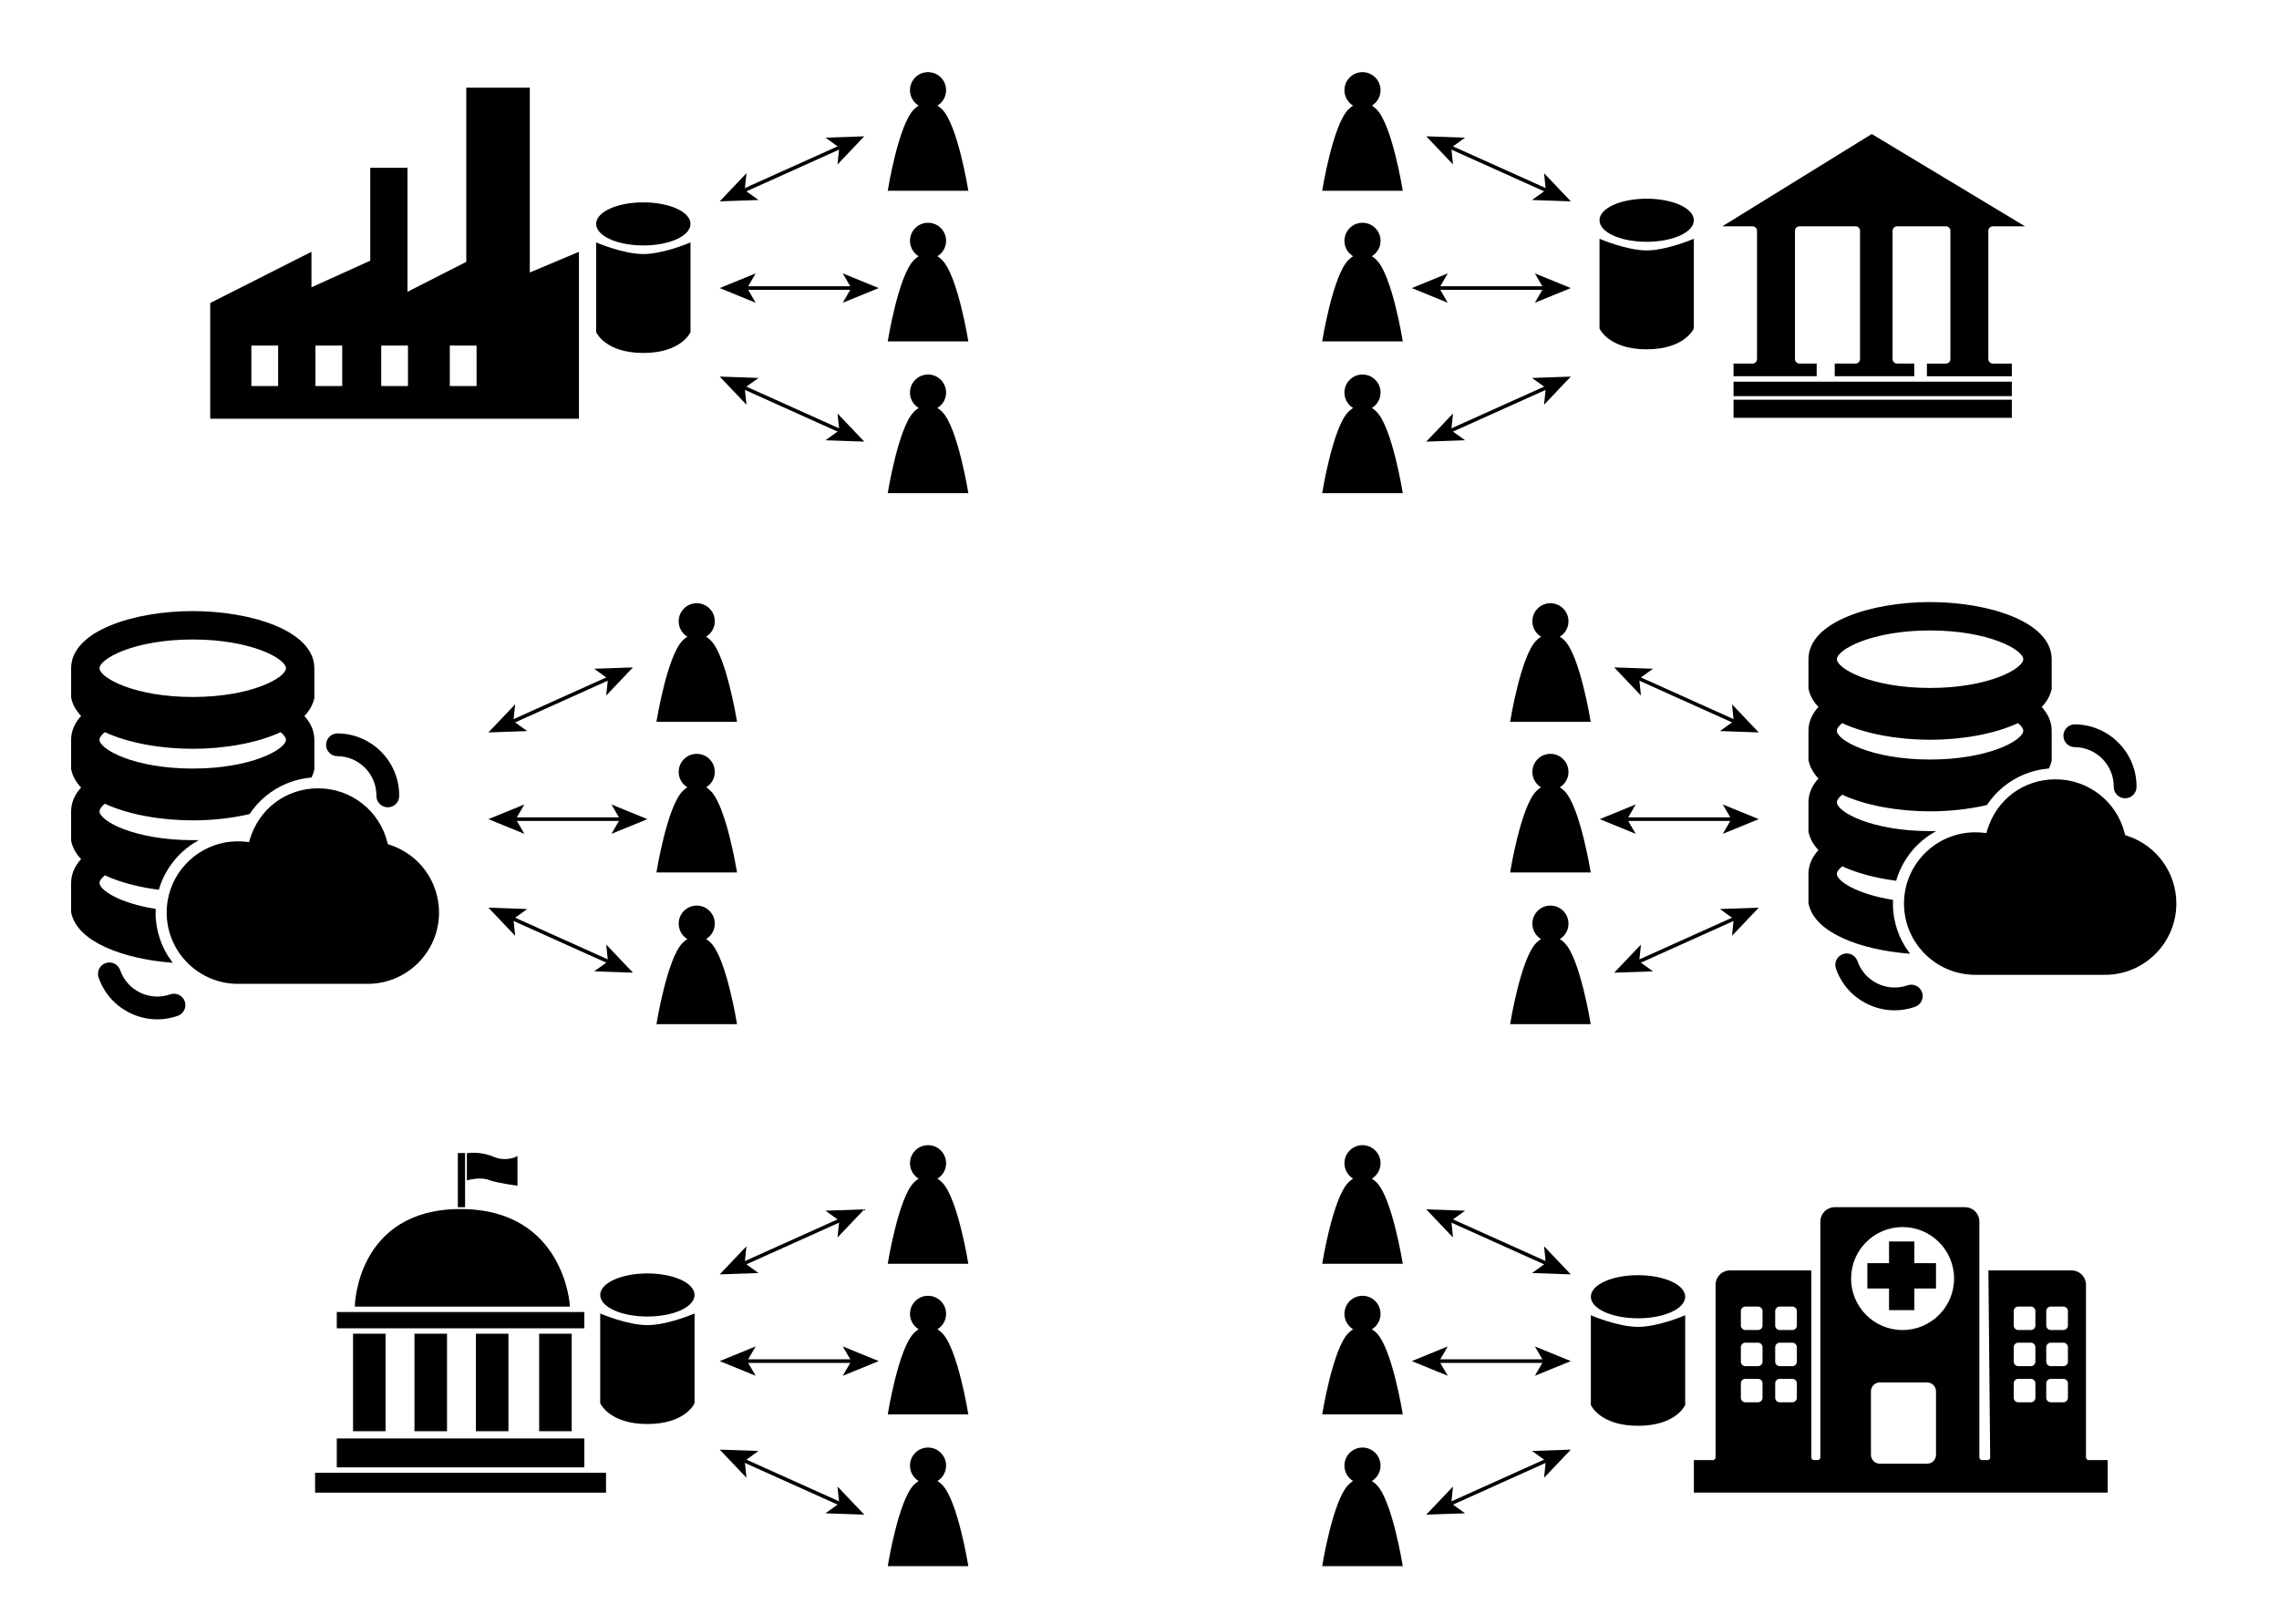 <?xml version="1.0" encoding="UTF-8"?>
<svg id="Layer_8" data-name="Layer 8" xmlns="http://www.w3.org/2000/svg" viewBox="0 0 1261.18 899.04">
  <defs>
    <style>
      .cls-1, .cls-2, .cls-3 {
        stroke: #000;
        stroke-miterlimit: 10;
      }

      .cls-2 {
        stroke-width: 2px;
      }

      .cls-2, .cls-3 {
        fill: none;
      }

      .cls-4 {
        stroke-width: 0px;
      }
    </style>
  </defs>
  <g>
    <path class="cls-1" d="M292.69,151.59V49.02h-34.16v96.24l-33.53,17.08v-68.95h-19.61v51.24l-33.53,15.18v-19.61l-55.03,27.83v63.26h203.06v-91.14l-27.2,11.43ZM154.42,214.21h-15.81v-23.41h15.81v23.41ZM189.87,214.21h-15.81v-23.41h15.81v23.41ZM226.27,214.21h-15.81v-23.41h15.81v23.41ZM264.23,214.21h-15.81v-23.41h15.81v23.41Z"/>
    <g>
      <path class="cls-4" d="M356.02,135.37c14.14,0,25.6-5.12,25.6-11.43s-11.46-11.43-25.6-11.43-25.6,5.12-25.6,11.43,11.46,11.43,25.6,11.43ZM330.42,134.94v48.79s4.85,11.15,25.6,11.15,25.6-11.15,25.6-11.15v-48.79s-14.54,6.19-25.6,6.19-25.6-6.19-25.6-6.19Z"/>
      <path class="cls-3" d="M356.02,135.37c14.14,0,25.6-5.12,25.6-11.43s-11.46-11.43-25.6-11.43-25.6,5.12-25.6,11.43,11.46,11.43,25.6,11.43ZM330.42,134.94v48.79s4.85,11.15,25.6,11.15,25.6-11.15,25.6-11.15v-48.79s-14.54,6.19-25.6,6.19-25.6-6.19-25.6-6.19Z"/>
    </g>
    <g>
      <g>
        <line class="cls-4" x1="478.28" y1="75.46" x2="398.28" y2="111.46"/>
        <g>
          <line class="cls-2" x1="465.4" y1="81.26" x2="411.16" y2="105.67"/>
          <polygon class="cls-4" points="478.28 75.46 456.8 76.21 464.44 81.69 463.47 91.04 478.28 75.46"/>
          <polygon class="cls-4" points="398.28 111.46 413.09 95.88 412.12 105.23 419.76 110.71 398.28 111.46"/>
        </g>
      </g>
      <g>
        <line class="cls-4" x1="478.28" y1="244.46" x2="398.28" y2="208.46"/>
        <g>
          <line class="cls-2" x1="465.4" y1="238.67" x2="411.16" y2="214.26"/>
          <polygon class="cls-4" points="478.28 244.46 463.47 228.88 464.44 238.23 456.8 243.71 478.28 244.46"/>
          <polygon class="cls-4" points="398.28 208.46 419.76 209.21 412.12 214.69 413.09 224.04 398.28 208.46"/>
        </g>
      </g>
      <g>
        <line class="cls-2" x1="472.16" y1="159.46" x2="412.4" y2="159.46"/>
        <polygon class="cls-4" points="486.28 159.46 466.38 151.33 471.1 159.46 466.38 167.59 486.28 159.46"/>
        <polygon class="cls-4" points="398.28 159.46 418.18 151.33 413.46 159.46 418.18 167.59 398.28 159.46"/>
      </g>
      <g>
        <circle class="cls-1" cx="513.57" cy="49.93" r="9.49"/>
        <path class="cls-1" d="M513.57,57.17s3.59-.12,7.43,3.72c8.47,8.47,14.28,44.2,14.28,44.2h-21.71s-21.71,0-21.71,0c0,0,5.81-35.73,14.28-44.2,3.84-3.84,7.43-3.72,7.43-3.72Z"/>
      </g>
      <g>
        <circle class="cls-1" cx="513.57" cy="133.3" r="9.49"/>
        <path class="cls-1" d="M513.57,140.55s3.59-.12,7.43,3.72c8.47,8.47,14.28,44.2,14.28,44.2h-21.71s-21.71,0-21.71,0c0,0,5.81-35.73,14.28-44.2,3.84-3.84,7.43-3.72,7.43-3.72Z"/>
      </g>
      <g>
        <circle class="cls-1" cx="513.57" cy="217.3" r="9.49"/>
        <path class="cls-1" d="M513.57,224.55s3.59-.12,7.43,3.72c8.47,8.47,14.28,44.2,14.28,44.2h-21.71s-21.71,0-21.71,0c0,0,5.81-35.73,14.28-44.2,3.84-3.84,7.43-3.72,7.43-3.72Z"/>
      </g>
    </g>
  </g>
  <g>
    <g>
      <path class="cls-1" d="M215.71,468.17l-1.51-.5-.39-1.54c-4.41-17.22-19.91-29.24-37.71-29.24s-32.26,11.31-37.23,27.51l-.7,2.29-2.38-.25c-1.36-.14-2.74-.21-4.11-.21-21.47,0-38.94,17.47-38.94,38.94s17.47,38.94,38.94,38.94h71.83c21.47,0,38.94-17.47,38.94-38.94,0-16.86-10.74-31.72-26.73-36.99Z"/>
      <path class="cls-1" d="M85.61,505.15c0-.53.02-1.06.04-1.59-19.65-3.2-31.07-10.39-31.07-14.78,0-1.4,1.17-3.08,3.38-4.83,8.28,3.9,18.65,6.59,29.57,8.04,3.34-11.18,10.81-20.58,20.64-26.44-.5,0-1,.01-1.51.01-32.31,0-52.08-10.63-52.08-16.42,0-1.4,1.17-3.08,3.38-4.82,13.05,6.14,31.26,9.3,48.7,9.3,10.54,0,21.35-1.16,31.15-3.43,2.47-3.69,5.48-7.04,8.95-9.9,7.2-5.95,16.07-9.56,25.34-10.37.62-1.29,1.08-2.63,1.36-4.02v-16.38c0-4.96-2.09-9.35-5.7-13.17,2.93-2.99,4.93-6.35,5.7-10.07v-16.38c0-20.22-34.42-31.13-66.8-31.13s-66.8,10.91-66.8,31.13v16.04s.05.34.05.34c.77,3.71,2.75,7.06,5.66,10.04-3.62,3.82-5.71,8.23-5.71,13.2v16.04s.05.34.05.34c.77,3.71,2.75,7.06,5.66,10.04-3.62,3.83-5.71,8.23-5.71,13.2v16.04s.05.34.05.34c.77,3.71,2.75,7.06,5.66,10.04-3.62,3.82-5.71,8.23-5.71,13.2v16.04s.05.34.05.34c3.26,15.78,28.26,25.04,54.62,27.22-5.61-7.63-8.93-17.04-8.93-27.22ZM106.67,353.49c32.3,0,52.08,10.63,52.08,16.41s-19.77,16.42-52.08,16.42-52.08-10.63-52.08-16.42c0-5.79,19.78-16.41,52.08-16.41ZM57.96,404.7c13.05,6.14,31.26,9.3,48.7,9.3s35.66-3.15,48.71-9.29c2.19,1.74,3.36,3.42,3.36,4.81,0,5.79-19.77,16.42-52.08,16.42s-52.08-10.63-52.08-16.42c0-1.4,1.17-3.08,3.38-4.82Z"/>
      <path class="cls-1" d="M94.37,550.9c-5.62,1.95-11.66,1.6-17.02-.99-5.35-2.59-9.38-7.11-11.33-12.73-1.05-3.03-4.36-4.63-7.39-3.58-3.03,1.05-4.63,4.36-3.58,7.39,2.97,8.55,9.1,15.43,17.25,19.37,4.67,2.26,9.69,3.4,14.73,3.4,3.75,0,7.52-.63,11.16-1.9,3.03-1.05,4.63-4.36,3.58-7.39-1.05-3.03-4.36-4.63-7.39-3.58Z"/>
      <path class="cls-1" d="M186.72,418.08c12.28.1,22.19,10.17,22.08,22.45-.03,3.21,2.55,5.83,5.76,5.86h.05c3.19,0,5.78-2.57,5.81-5.76.15-18.68-14.92-34.01-33.61-34.16h-.05c-3.18,0-5.78,2.57-5.81,5.76-.03,3.21,2.55,5.83,5.76,5.86Z"/>
    </g>
    <g>
      <g>
        <line class="cls-4" x1="350.28" y1="369.44" x2="270.28" y2="405.44"/>
        <g>
          <line class="cls-2" x1="337.4" y1="375.23" x2="283.16" y2="399.64"/>
          <polygon class="cls-4" points="350.28 369.44 328.8 370.19 336.44 375.67 335.47 385.02 350.28 369.44"/>
          <polygon class="cls-4" points="270.28 405.44 285.09 389.86 284.12 399.21 291.76 404.69 270.28 405.44"/>
        </g>
      </g>
      <g>
        <line class="cls-4" x1="350.28" y1="538.44" x2="270.28" y2="502.44"/>
        <g>
          <line class="cls-2" x1="337.4" y1="532.64" x2="283.16" y2="508.23"/>
          <polygon class="cls-4" points="350.28 538.44 335.47 522.86 336.44 532.21 328.8 537.69 350.28 538.44"/>
          <polygon class="cls-4" points="270.28 502.44 291.76 503.19 284.12 508.67 285.09 518.02 270.28 502.44"/>
        </g>
      </g>
      <g>
        <line class="cls-2" x1="344.16" y1="453.44" x2="284.4" y2="453.44"/>
        <polygon class="cls-4" points="358.28 453.44 338.38 445.31 343.1 453.44 338.38 461.57 358.28 453.44"/>
        <polygon class="cls-4" points="270.28 453.44 290.18 445.31 285.46 453.44 290.18 461.57 270.28 453.44"/>
      </g>
      <g>
        <circle class="cls-1" cx="385.57" cy="343.9" r="9.49"/>
        <path class="cls-1" d="M385.57,351.15s3.59-.12,7.43,3.72c8.47,8.47,14.28,44.2,14.28,44.2h-21.71s-21.71,0-21.71,0c0,0,5.81-35.73,14.28-44.2,3.84-3.84,7.43-3.72,7.43-3.72Z"/>
      </g>
      <g>
        <circle class="cls-1" cx="385.57" cy="427.28" r="9.49"/>
        <path class="cls-1" d="M385.57,434.52s3.59-.12,7.43,3.72c8.47,8.47,14.28,44.2,14.28,44.2h-21.71s-21.71,0-21.71,0c0,0,5.81-35.73,14.28-44.2,3.84-3.84,7.43-3.72,7.43-3.72Z"/>
      </g>
      <g>
        <circle class="cls-1" cx="385.57" cy="511.28" r="9.49"/>
        <path class="cls-1" d="M385.57,518.52s3.59-.12,7.43,3.72c8.47,8.47,14.28,44.2,14.28,44.2h-21.71s-21.71,0-21.71,0c0,0,5.81-35.73,14.28-44.2,3.84-3.84,7.43-3.72,7.43-3.72Z"/>
      </g>
    </g>
  </g>
  <g>
    <g>
      <path class="cls-4" d="M358.26,728.27c14.14,0,25.6-5.12,25.6-11.43s-11.46-11.43-25.6-11.43-25.6,5.12-25.6,11.43,11.46,11.43,25.6,11.43ZM332.66,727.83v48.79s4.85,11.15,25.6,11.15,25.6-11.15,25.6-11.15v-48.79s-14.54,6.19-25.6,6.19-25.6-6.19-25.6-6.19Z"/>
      <path class="cls-3" d="M358.26,728.27c14.14,0,25.6-5.12,25.6-11.43s-11.46-11.43-25.6-11.43-25.6,5.12-25.6,11.43,11.46,11.43,25.6,11.43ZM332.66,727.83v48.79s4.85,11.15,25.6,11.15,25.6-11.15,25.6-11.15v-48.79s-14.54,6.19-25.6,6.19-25.6-6.19-25.6-6.19Z"/>
    </g>
    <g>
      <path class="cls-4" d="M254.87,669.77c-57,0-58,53-58,53h118s-3-53-60-53ZM256.87,638.77h-3v29h3v-29ZM270.87,652.77c3.71,1.49,15,3,15,3v-15s-6,3-13,0-14-2-14-2v14s7-2,12,0ZM322.87,726.77h-136v8h136v-8ZM322.87,796.77h-136v15h136v-15ZM174.87,815.77v10h160v-10h-160ZM212.87,791.77v-53h-17v53h17ZM246.87,791.77v-53h-17v53h17ZM280.87,791.77v-53h-17v53h17ZM315.87,791.77v-53h-17v53h17Z"/>
      <path class="cls-3" d="M254.87,669.77c-57,0-58,53-58,53h118s-3-53-60-53ZM256.87,638.77h-3v29h3v-29ZM270.87,652.77c3.71,1.49,15,3,15,3v-15s-6,3-13,0-14-2-14-2v14s7-2,12,0ZM322.87,726.77h-136v8h136v-8ZM322.87,796.77h-136v15h136v-15ZM174.87,815.77v10h160v-10h-160ZM212.87,791.77v-53h-17v53h17ZM246.87,791.77v-53h-17v53h17ZM280.87,791.77v-53h-17v53h17ZM315.87,791.77v-53h-17v53h17Z"/>
    </g>
    <g>
      <g>
        <line class="cls-4" x1="478.28" y1="669.44" x2="398.28" y2="705.44"/>
        <g>
          <line class="cls-2" x1="465.4" y1="675.23" x2="411.16" y2="699.64"/>
          <polygon class="cls-4" points="478.28 669.44 456.8 670.19 464.44 675.67 463.47 685.02 478.28 669.44"/>
          <polygon class="cls-4" points="398.28 705.44 413.09 689.86 412.12 699.21 419.76 704.69 398.28 705.44"/>
        </g>
      </g>
      <g>
        <line class="cls-4" x1="478.28" y1="838.44" x2="398.28" y2="802.44"/>
        <g>
          <line class="cls-2" x1="465.4" y1="832.64" x2="411.16" y2="808.23"/>
          <polygon class="cls-4" points="478.28 838.44 463.47 822.86 464.44 832.21 456.8 837.69 478.28 838.44"/>
          <polygon class="cls-4" points="398.28 802.44 419.76 803.19 412.12 808.67 413.09 818.02 398.28 802.44"/>
        </g>
      </g>
      <g>
        <line class="cls-2" x1="472.16" y1="753.44" x2="412.4" y2="753.44"/>
        <polygon class="cls-4" points="486.28 753.44 466.38 745.31 471.1 753.44 466.38 761.57 486.28 753.44"/>
        <polygon class="cls-4" points="398.28 753.44 418.18 745.31 413.46 753.44 418.18 761.57 398.28 753.44"/>
      </g>
      <g>
        <circle class="cls-1" cx="513.57" cy="643.9" r="9.49"/>
        <path class="cls-1" d="M513.57,651.15s3.59-.12,7.43,3.72c8.47,8.47,14.28,44.2,14.28,44.2h-21.71s-21.71,0-21.71,0c0,0,5.81-35.73,14.28-44.2,3.84-3.84,7.43-3.72,7.43-3.72Z"/>
      </g>
      <g>
        <circle class="cls-1" cx="513.57" cy="727.28" r="9.49"/>
        <path class="cls-1" d="M513.57,734.52s3.59-.12,7.43,3.72c8.47,8.47,14.28,44.2,14.28,44.2h-21.71s-21.71,0-21.71,0c0,0,5.81-35.73,14.28-44.2,3.84-3.84,7.43-3.72,7.43-3.72Z"/>
      </g>
      <g>
        <circle class="cls-1" cx="513.57" cy="811.28" r="9.49"/>
        <path class="cls-1" d="M513.57,818.52s3.59-.12,7.43,3.72c8.47,8.47,14.28,44.2,14.28,44.2h-21.71s-21.71,0-21.71,0c0,0,5.81-35.73,14.28-44.2,3.84-3.84,7.43-3.72,7.43-3.72Z"/>
      </g>
    </g>
  </g>
  <g>
    <g>
      <path class="cls-4" d="M906.47,729.24c14.14,0,25.6-5.12,25.6-11.43s-11.46-11.43-25.6-11.43-25.6,5.12-25.6,11.43,11.46,11.43,25.6,11.43ZM880.87,728.81v48.79s4.85,11.15,25.6,11.15,25.6-11.15,25.6-11.15v-48.79s-14.54,6.19-25.6,6.19-25.6-6.19-25.6-6.19Z"/>
      <path class="cls-3" d="M906.47,729.24c14.14,0,25.6-5.12,25.6-11.43s-11.46-11.43-25.6-11.43-25.6,5.12-25.6,11.43,11.46,11.43,25.6,11.43ZM880.87,728.81v48.79s4.85,11.15,25.6,11.15,25.6-11.15,25.6-11.15v-48.79s-14.54,6.19-25.6,6.19-25.6-6.19-25.6-6.19Z"/>
    </g>
    <g>
      <path class="cls-4" d="M1155.87,808.74c-1.1,0-2-.9-2-2v-95.57c0-4.11-3.33-7.43-7.43-7.43h-45.57l.98,102.98c.01,1.11-.89,2.02-2,2.02h-2.98c-1.1,0-2-.9-2-2v-130.57c0-4.11-3.33-7.43-7.43-7.43h-72.13c-4.11,0-7.43,3.33-7.43,7.43v130.57c0,1.1-.9,2-2,2h-2c-1.1,0-2-.9-2-2v-103h-44.57c-4.11,0-7.43,3.33-7.43,7.43v95.57c0,1.1-.9,2-2,2h-10v17h228v-17h-10ZM975.87,773.72c0,1.67-1.35,3.02-3.02,3.02h-6.95c-1.67,0-3.02-1.35-3.02-3.02v-7.95c0-1.67,1.35-3.02,3.02-3.02h6.95c1.67,0,3.02,1.35,3.02,3.02v7.95ZM975.87,753.72c0,1.67-1.35,3.02-3.02,3.02h-6.95c-1.67,0-3.02-1.35-3.02-3.02v-7.95c0-1.67,1.35-3.02,3.02-3.02h6.95c1.67,0,3.02,1.35,3.02,3.02v7.95ZM975.87,733.72c0,1.67-1.35,3.02-3.02,3.02h-6.95c-1.67,0-3.02-1.35-3.02-3.02v-7.95c0-1.67,1.35-3.02,3.02-3.02h6.95c1.67,0,3.02,1.35,3.02,3.02v7.95ZM994.87,773.72c0,1.67-1.35,3.02-3.02,3.02h-6.95c-1.67,0-3.02-1.35-3.02-3.02v-7.95c0-1.67,1.35-3.02,3.02-3.02h6.95c1.67,0,3.02,1.35,3.02,3.02v7.95ZM994.87,753.72c0,1.67-1.35,3.02-3.02,3.02h-6.95c-1.67,0-3.02-1.35-3.02-3.02v-7.95c0-1.67,1.35-3.02,3.02-3.02h6.95c1.67,0,3.02,1.35,3.02,3.02v7.95ZM994.87,733.72c0,1.67-1.35,3.02-3.02,3.02h-6.95c-1.67,0-3.02-1.35-3.02-3.02v-7.95c0-1.67,1.35-3.02,3.02-3.02h6.95c1.67,0,3.02,1.35,3.02,3.02v7.95ZM1071.87,805.29c0,3.01-2.44,5.46-5.46,5.46h-26.09c-3.01,0-5.46-2.44-5.46-5.46v-35.09c0-3.01,2.44-5.46,5.46-5.46h26.09c3.01,0,5.46,2.44,5.46,5.46v35.09ZM1052.87,736.74c-16.02,0-29-12.98-29-29s12.98-29,29-29,29,12.98,29,29-12.98,29-29,29ZM1126.87,773.72c0,1.67-1.35,3.02-3.02,3.02h-6.95c-1.67,0-3.02-1.35-3.02-3.02v-7.95c0-1.67,1.35-3.02,3.02-3.02h6.95c1.67,0,3.02,1.35,3.02,3.02v7.95ZM1126.87,753.72c0,1.67-1.35,3.02-3.02,3.02h-6.95c-1.67,0-3.02-1.35-3.02-3.02v-7.95c0-1.67,1.35-3.02,3.02-3.02h6.95c1.67,0,3.02,1.35,3.02,3.02v7.95ZM1126.87,733.72c0,1.67-1.35,3.02-3.02,3.02h-6.95c-1.67,0-3.02-1.35-3.02-3.02v-7.95c0-1.67,1.35-3.02,3.02-3.02h6.95c1.67,0,3.02,1.35,3.02,3.02v7.95ZM1144.87,773.72c0,1.67-1.35,3.02-3.02,3.02h-6.95c-1.67,0-3.02-1.35-3.02-3.02v-7.95c0-1.67,1.35-3.02,3.02-3.02h6.95c1.67,0,3.02,1.35,3.02,3.02v7.95ZM1144.87,753.72c0,1.67-1.35,3.02-3.02,3.02h-6.95c-1.67,0-3.02-1.35-3.02-3.02v-7.95c0-1.67,1.35-3.02,3.02-3.02h6.95c1.67,0,3.02,1.35,3.02,3.02v7.95ZM1144.87,733.72c0,1.67-1.35,3.02-3.02,3.02h-6.95c-1.67,0-3.02-1.35-3.02-3.02v-7.95c0-1.67,1.35-3.02,3.02-3.02h6.95c1.67,0,3.02,1.35,3.02,3.02v7.95ZM1058.87,687.74h-13v12h-12v13h12v12h13v-12h12v-13h-12v-12Z"/>
      <path class="cls-3" d="M1155.87,808.74c-1.1,0-2-.9-2-2v-95.57c0-4.11-3.33-7.43-7.43-7.43h-45.57l.98,102.98c.01,1.11-.89,2.02-2,2.02h-2.98c-1.1,0-2-.9-2-2v-130.57c0-4.11-3.33-7.43-7.43-7.43h-72.13c-4.11,0-7.43,3.33-7.43,7.43v130.57c0,1.1-.9,2-2,2h-2c-1.1,0-2-.9-2-2v-103h-44.57c-4.11,0-7.43,3.33-7.43,7.43v95.57c0,1.1-.9,2-2,2h-10v17h228v-17h-10ZM975.87,773.72c0,1.67-1.35,3.02-3.02,3.02h-6.95c-1.67,0-3.02-1.35-3.02-3.02v-7.95c0-1.67,1.35-3.02,3.02-3.02h6.95c1.67,0,3.02,1.35,3.02,3.02v7.95ZM975.87,753.72c0,1.67-1.35,3.02-3.02,3.02h-6.95c-1.67,0-3.02-1.35-3.02-3.02v-7.95c0-1.67,1.35-3.02,3.02-3.02h6.95c1.67,0,3.02,1.35,3.02,3.02v7.95ZM975.87,733.72c0,1.67-1.35,3.02-3.02,3.02h-6.95c-1.67,0-3.02-1.35-3.02-3.02v-7.95c0-1.67,1.35-3.02,3.02-3.02h6.95c1.67,0,3.02,1.35,3.02,3.02v7.95ZM994.87,773.72c0,1.67-1.35,3.02-3.02,3.02h-6.95c-1.67,0-3.02-1.35-3.02-3.02v-7.95c0-1.67,1.35-3.02,3.02-3.02h6.95c1.67,0,3.02,1.35,3.02,3.02v7.95ZM994.87,753.72c0,1.67-1.35,3.02-3.02,3.02h-6.95c-1.67,0-3.02-1.35-3.02-3.02v-7.95c0-1.67,1.35-3.02,3.02-3.02h6.95c1.67,0,3.02,1.35,3.02,3.02v7.95ZM994.87,733.72c0,1.67-1.35,3.02-3.02,3.02h-6.95c-1.67,0-3.02-1.35-3.02-3.02v-7.95c0-1.67,1.35-3.02,3.02-3.02h6.95c1.67,0,3.02,1.35,3.02,3.02v7.95ZM1071.87,805.29c0,3.01-2.44,5.46-5.46,5.46h-26.09c-3.01,0-5.46-2.44-5.46-5.46v-35.09c0-3.01,2.44-5.46,5.46-5.46h26.09c3.01,0,5.46,2.44,5.46,5.46v35.09ZM1052.87,736.74c-16.02,0-29-12.98-29-29s12.98-29,29-29,29,12.98,29,29-12.98,29-29,29ZM1126.87,773.72c0,1.67-1.35,3.02-3.02,3.02h-6.95c-1.67,0-3.02-1.35-3.02-3.02v-7.95c0-1.67,1.35-3.02,3.02-3.02h6.95c1.67,0,3.02,1.35,3.02,3.02v7.95ZM1126.87,753.72c0,1.67-1.35,3.02-3.02,3.02h-6.95c-1.67,0-3.02-1.35-3.02-3.02v-7.95c0-1.67,1.35-3.02,3.02-3.02h6.95c1.67,0,3.02,1.35,3.02,3.02v7.95ZM1126.87,733.72c0,1.67-1.35,3.02-3.02,3.02h-6.95c-1.67,0-3.02-1.35-3.02-3.02v-7.95c0-1.67,1.35-3.02,3.02-3.02h6.95c1.67,0,3.02,1.35,3.02,3.02v7.95ZM1144.87,773.72c0,1.67-1.35,3.02-3.02,3.02h-6.95c-1.67,0-3.02-1.35-3.02-3.02v-7.95c0-1.67,1.35-3.02,3.02-3.02h6.95c1.67,0,3.02,1.35,3.02,3.02v7.95ZM1144.87,753.72c0,1.67-1.35,3.02-3.02,3.02h-6.95c-1.67,0-3.02-1.35-3.02-3.02v-7.95c0-1.67,1.35-3.02,3.02-3.02h6.95c1.67,0,3.02,1.35,3.02,3.02v7.95ZM1144.87,733.72c0,1.67-1.35,3.02-3.02,3.02h-6.95c-1.67,0-3.02-1.35-3.02-3.02v-7.95c0-1.67,1.35-3.02,3.02-3.02h6.95c1.67,0,3.02,1.35,3.02,3.02v7.95ZM1058.87,687.74h-13v12h-12v13h12v12h13v-12h12v-13h-12v-12Z"/>
    </g>
    <g>
      <g>
        <line class="cls-4" x1="789.28" y1="669.44" x2="869.28" y2="705.44"/>
        <g>
          <line class="cls-2" x1="802.16" y1="675.23" x2="856.4" y2="699.64"/>
          <polygon class="cls-4" points="789.28 669.44 804.09 685.02 803.12 675.67 810.76 670.19 789.28 669.44"/>
          <polygon class="cls-4" points="869.28 705.44 847.8 704.69 855.44 699.21 854.47 689.86 869.28 705.44"/>
        </g>
      </g>
      <g>
        <line class="cls-4" x1="789.28" y1="838.44" x2="869.28" y2="802.44"/>
        <g>
          <line class="cls-2" x1="802.16" y1="832.64" x2="856.4" y2="808.23"/>
          <polygon class="cls-4" points="789.28 838.44 810.76 837.69 803.12 832.21 804.09 822.86 789.28 838.44"/>
          <polygon class="cls-4" points="869.28 802.44 854.47 818.02 855.44 808.67 847.8 803.19 869.28 802.44"/>
        </g>
      </g>
      <g>
        <line class="cls-4" x1="781.28" y1="753.44" x2="869.28" y2="753.44"/>
        <g>
          <line class="cls-2" x1="795.4" y1="753.44" x2="855.16" y2="753.44"/>
          <polygon class="cls-4" points="781.28 753.44 801.18 761.57 796.46 753.44 801.18 745.31 781.28 753.44"/>
          <polygon class="cls-4" points="869.28 753.44 849.38 761.57 854.1 753.44 849.38 745.31 869.28 753.44"/>
        </g>
      </g>
      <g>
        <circle class="cls-1" cx="753.99" cy="643.9" r="9.49"/>
        <path class="cls-1" d="M753.99,651.15s-3.59-.12-7.43,3.72c-8.47,8.47-14.28,44.2-14.28,44.2h43.42s-5.81-35.73-14.28-44.2c-3.84-3.84-7.43-3.72-7.43-3.72Z"/>
      </g>
      <g>
        <circle class="cls-1" cx="753.99" cy="727.28" r="9.49"/>
        <path class="cls-1" d="M753.99,734.52s-3.59-.12-7.43,3.72c-8.47,8.47-14.28,44.2-14.28,44.2h21.71s21.71,0,21.71,0c0,0-5.81-35.73-14.28-44.2-3.84-3.84-7.43-3.72-7.43-3.72Z"/>
      </g>
      <g>
        <circle class="cls-1" cx="753.99" cy="811.28" r="9.49"/>
        <path class="cls-1" d="M753.99,818.52s-3.59-.12-7.43,3.72c-8.47,8.47-14.28,44.2-14.28,44.2h21.71s21.71,0,21.71,0c0,0-5.81-35.73-14.28-44.2-3.84-3.84-7.43-3.72-7.43-3.72Z"/>
      </g>
    </g>
  </g>
  <g>
    <g>
      <path class="cls-1" d="M1177.13,463.17l-1.51-.5-.39-1.54c-4.41-17.22-19.91-29.24-37.71-29.24s-32.26,11.31-37.23,27.51l-.7,2.29-2.38-.25c-1.36-.14-2.74-.21-4.11-.21-21.47,0-38.94,17.47-38.94,38.94s17.47,38.94,38.94,38.94h71.83c21.47,0,38.94-17.47,38.94-38.94,0-16.86-10.74-31.72-26.73-36.99Z"/>
      <path class="cls-1" d="M1047.04,500.15c0-.53.02-1.06.04-1.59-19.65-3.2-31.07-10.39-31.07-14.78,0-1.4,1.17-3.08,3.38-4.83,8.28,3.9,18.65,6.59,29.57,8.04,3.34-11.18,10.81-20.58,20.64-26.44-.5,0-1,.01-1.51.01-32.31,0-52.08-10.63-52.08-16.42,0-1.4,1.17-3.08,3.38-4.82,13.05,6.14,31.26,9.3,48.7,9.3,10.54,0,21.35-1.16,31.15-3.43,2.47-3.69,5.48-7.04,8.95-9.9,7.2-5.95,16.07-9.56,25.34-10.37.62-1.29,1.08-2.63,1.36-4.02v-16.38c0-4.96-2.09-9.35-5.7-13.17,2.93-2.99,4.93-6.35,5.7-10.07v-16.38c0-20.22-34.42-31.13-66.8-31.13s-66.8,10.91-66.8,31.13v16.04s.05.34.05.34c.77,3.71,2.75,7.06,5.66,10.04-3.62,3.82-5.71,8.23-5.71,13.2v16.04s.05.34.05.34c.77,3.71,2.75,7.06,5.66,10.04-3.62,3.83-5.71,8.23-5.71,13.2v16.04s.05.34.05.34c.77,3.71,2.75,7.06,5.66,10.04-3.62,3.82-5.71,8.23-5.71,13.2v16.04s.05.34.05.34c3.26,15.78,28.26,25.04,54.62,27.22-5.61-7.63-8.93-17.04-8.93-27.22ZM1068.09,348.49c32.3,0,52.08,10.63,52.08,16.41s-19.77,16.42-52.08,16.42-52.08-10.63-52.08-16.42c0-5.79,19.78-16.41,52.08-16.41ZM1019.39,399.7c13.05,6.14,31.26,9.3,48.7,9.3s35.66-3.15,48.71-9.29c2.19,1.74,3.36,3.42,3.36,4.81,0,5.79-19.77,16.42-52.08,16.42s-52.08-10.63-52.08-16.42c0-1.4,1.17-3.08,3.38-4.82Z"/>
      <path class="cls-1" d="M1055.79,545.9c-5.62,1.95-11.66,1.6-17.02-.99-5.35-2.59-9.38-7.11-11.33-12.73-1.05-3.03-4.36-4.63-7.39-3.58-3.03,1.05-4.63,4.36-3.58,7.39,2.97,8.55,9.1,15.43,17.25,19.37,4.67,2.26,9.69,3.4,14.73,3.4,3.75,0,7.52-.63,11.16-1.9,3.03-1.05,4.63-4.36,3.58-7.39-1.05-3.03-4.36-4.63-7.39-3.58Z"/>
      <path class="cls-1" d="M1148.14,413.08c12.28.1,22.19,10.17,22.08,22.45-.03,3.21,2.55,5.83,5.76,5.86h.05c3.19,0,5.78-2.57,5.81-5.76.15-18.68-14.92-34.01-33.61-34.16h-.05c-3.18,0-5.78,2.57-5.81,5.76-.03,3.21,2.55,5.83,5.76,5.86Z"/>
    </g>
    <g>
      <g>
        <line class="cls-4" x1="893.28" y1="369.44" x2="973.28" y2="405.44"/>
        <g>
          <line class="cls-2" x1="906.16" y1="375.23" x2="960.4" y2="399.64"/>
          <polygon class="cls-4" points="893.28 369.44 908.09 385.02 907.12 375.67 914.76 370.19 893.28 369.44"/>
          <polygon class="cls-4" points="973.28 405.44 951.8 404.69 959.44 399.21 958.47 389.86 973.28 405.44"/>
        </g>
      </g>
      <g>
        <line class="cls-4" x1="893.28" y1="538.44" x2="973.28" y2="502.44"/>
        <g>
          <line class="cls-2" x1="906.16" y1="532.64" x2="960.4" y2="508.23"/>
          <polygon class="cls-4" points="893.28 538.44 914.76 537.69 907.12 532.21 908.09 522.86 893.28 538.44"/>
          <polygon class="cls-4" points="973.28 502.44 958.47 518.02 959.44 508.67 951.8 503.19 973.28 502.44"/>
        </g>
      </g>
      <g>
        <line class="cls-4" x1="885.28" y1="453.44" x2="973.28" y2="453.44"/>
        <g>
          <line class="cls-2" x1="899.4" y1="453.44" x2="959.16" y2="453.44"/>
          <polygon class="cls-4" points="885.28 453.44 905.18 461.57 900.46 453.44 905.18 445.31 885.28 453.44"/>
          <polygon class="cls-4" points="973.28 453.44 953.38 461.57 958.1 453.44 953.38 445.31 973.28 453.44"/>
        </g>
      </g>
      <g>
        <circle class="cls-1" cx="857.99" cy="343.9" r="9.49"/>
        <path class="cls-1" d="M857.99,351.15s-3.59-.12-7.43,3.72c-8.47,8.47-14.28,44.2-14.28,44.2h43.42s-5.81-35.73-14.28-44.2c-3.84-3.84-7.43-3.72-7.43-3.72Z"/>
      </g>
      <g>
        <circle class="cls-1" cx="857.99" cy="427.28" r="9.49"/>
        <path class="cls-1" d="M857.99,434.52s-3.59-.12-7.43,3.72c-8.47,8.47-14.28,44.2-14.28,44.2h21.71s21.71,0,21.71,0c0,0-5.81-35.73-14.28-44.2-3.84-3.84-7.43-3.72-7.43-3.72Z"/>
      </g>
      <g>
        <circle class="cls-1" cx="857.99" cy="511.28" r="9.49"/>
        <path class="cls-1" d="M857.99,518.52s-3.59-.12-7.43,3.72c-8.47,8.47-14.28,44.2-14.28,44.2h21.71s21.71,0,21.71,0c0,0-5.81-35.73-14.28-44.2-3.84-3.84-7.43-3.72-7.43-3.72Z"/>
      </g>
    </g>
  </g>
  <g>
    <g>
      <path class="cls-4" d="M911.26,133.35c14.14,0,25.6-5.12,25.6-11.43s-11.46-11.43-25.6-11.43-25.6,5.12-25.6,11.43,11.46,11.43,25.6,11.43ZM885.66,132.92v48.79s4.85,11.15,25.6,11.15,25.6-11.15,25.6-11.15v-48.79s-14.54,6.19-25.6,6.19-25.6-6.19-25.6-6.19Z"/>
      <path class="cls-3" d="M911.26,133.35c14.14,0,25.6-5.12,25.6-11.43s-11.46-11.43-25.6-11.43-25.6,5.12-25.6,11.43,11.46,11.43,25.6,11.43ZM885.66,132.92v48.79s4.85,11.15,25.6,11.15,25.6-11.15,25.6-11.15v-48.79s-14.54,6.19-25.6,6.19-25.6-6.19-25.6-6.19Z"/>
    </g>
    <g>
      <path class="cls-4" d="M1099.83,198.77v-71c0-1.66,1.34-3,3-3h16l-83-50-80.96,50.01h14.96c1.66-.01,3,1.33,3,2.98v71c0,1.66-1.34,3-3,3h-10v6h45v-6h-9c-1.66,0-3-1.34-3-3v-71c0-1.66,1.34-3,3-3h31c1.66,0,3,1.34,3,3v71c0,1.66-1.34,3-3,3h-11v6h43v-6h-9c-1.66,0-3-1.34-3-3v-71c0-1.65,1.34-3,3-3h27.01c1.65,0,3,1.34,3,3v71.01c0,1.66-1.34,3-3,3h-10v6h46v-6h-10c-1.66,0-3-1.34-3-3ZM959.83,218.77h153v-7h-153v7ZM959.83,230.77h153v-9h-153v9Z"/>
      <path class="cls-3" d="M1099.83,198.77v-71c0-1.66,1.34-3,3-3h16l-83-50-80.96,50.01h14.96c1.66-.01,3,1.33,3,2.98v71c0,1.66-1.34,3-3,3h-10v6h45v-6h-9c-1.66,0-3-1.34-3-3v-71c0-1.66,1.34-3,3-3h31c1.66,0,3,1.34,3,3v71c0,1.66-1.34,3-3,3h-11v6h43v-6h-9c-1.66,0-3-1.34-3-3v-71c0-1.65,1.34-3,3-3h27.01c1.65,0,3,1.34,3,3v71.01c0,1.66-1.34,3-3,3h-10v6h46v-6h-10c-1.66,0-3-1.34-3-3ZM959.83,218.77h153v-7h-153v7ZM959.83,230.77h153v-9h-153v9Z"/>
    </g>
    <g>
      <g>
        <line class="cls-4" x1="789.28" y1="75.46" x2="869.28" y2="111.46"/>
        <g>
          <line class="cls-2" x1="802.16" y1="81.26" x2="856.4" y2="105.67"/>
          <polygon class="cls-4" points="789.28 75.46 804.09 91.04 803.12 81.69 810.76 76.21 789.28 75.46"/>
          <polygon class="cls-4" points="869.28 111.46 847.8 110.71 855.44 105.23 854.47 95.88 869.28 111.46"/>
        </g>
      </g>
      <g>
        <line class="cls-4" x1="789.28" y1="244.46" x2="869.28" y2="208.46"/>
        <g>
          <line class="cls-2" x1="802.16" y1="238.67" x2="856.4" y2="214.26"/>
          <polygon class="cls-4" points="789.28 244.46 810.76 243.71 803.12 238.23 804.09 228.88 789.28 244.46"/>
          <polygon class="cls-4" points="869.28 208.46 854.47 224.04 855.44 214.69 847.8 209.21 869.28 208.46"/>
        </g>
      </g>
      <g>
        <line class="cls-4" x1="781.28" y1="159.46" x2="869.28" y2="159.46"/>
        <g>
          <line class="cls-2" x1="795.4" y1="159.46" x2="855.16" y2="159.46"/>
          <polygon class="cls-4" points="781.28 159.46 801.18 167.59 796.46 159.46 801.18 151.33 781.28 159.46"/>
          <polygon class="cls-4" points="869.28 159.46 849.38 167.59 854.1 159.46 849.38 151.33 869.28 159.46"/>
        </g>
      </g>
      <g>
        <circle class="cls-1" cx="753.99" cy="49.93" r="9.49"/>
        <path class="cls-1" d="M753.99,57.17s-3.59-.12-7.43,3.72c-8.47,8.47-14.28,44.2-14.28,44.2h43.42s-5.81-35.73-14.28-44.2c-3.84-3.84-7.43-3.72-7.43-3.72Z"/>
      </g>
      <g>
        <circle class="cls-1" cx="753.99" cy="133.3" r="9.49"/>
        <path class="cls-1" d="M753.99,140.55s-3.59-.12-7.43,3.72c-8.47,8.47-14.28,44.2-14.28,44.2h43.42s-5.81-35.73-14.28-44.2c-3.84-3.84-7.43-3.72-7.43-3.72Z"/>
      </g>
      <g>
        <circle class="cls-1" cx="753.99" cy="217.3" r="9.49"/>
        <path class="cls-1" d="M753.99,224.55s-3.59-.12-7.43,3.72c-8.47,8.47-14.28,44.2-14.28,44.2h43.42s-5.81-35.73-14.28-44.2c-3.84-3.84-7.43-3.72-7.43-3.72Z"/>
      </g>
    </g>
  </g>
</svg>